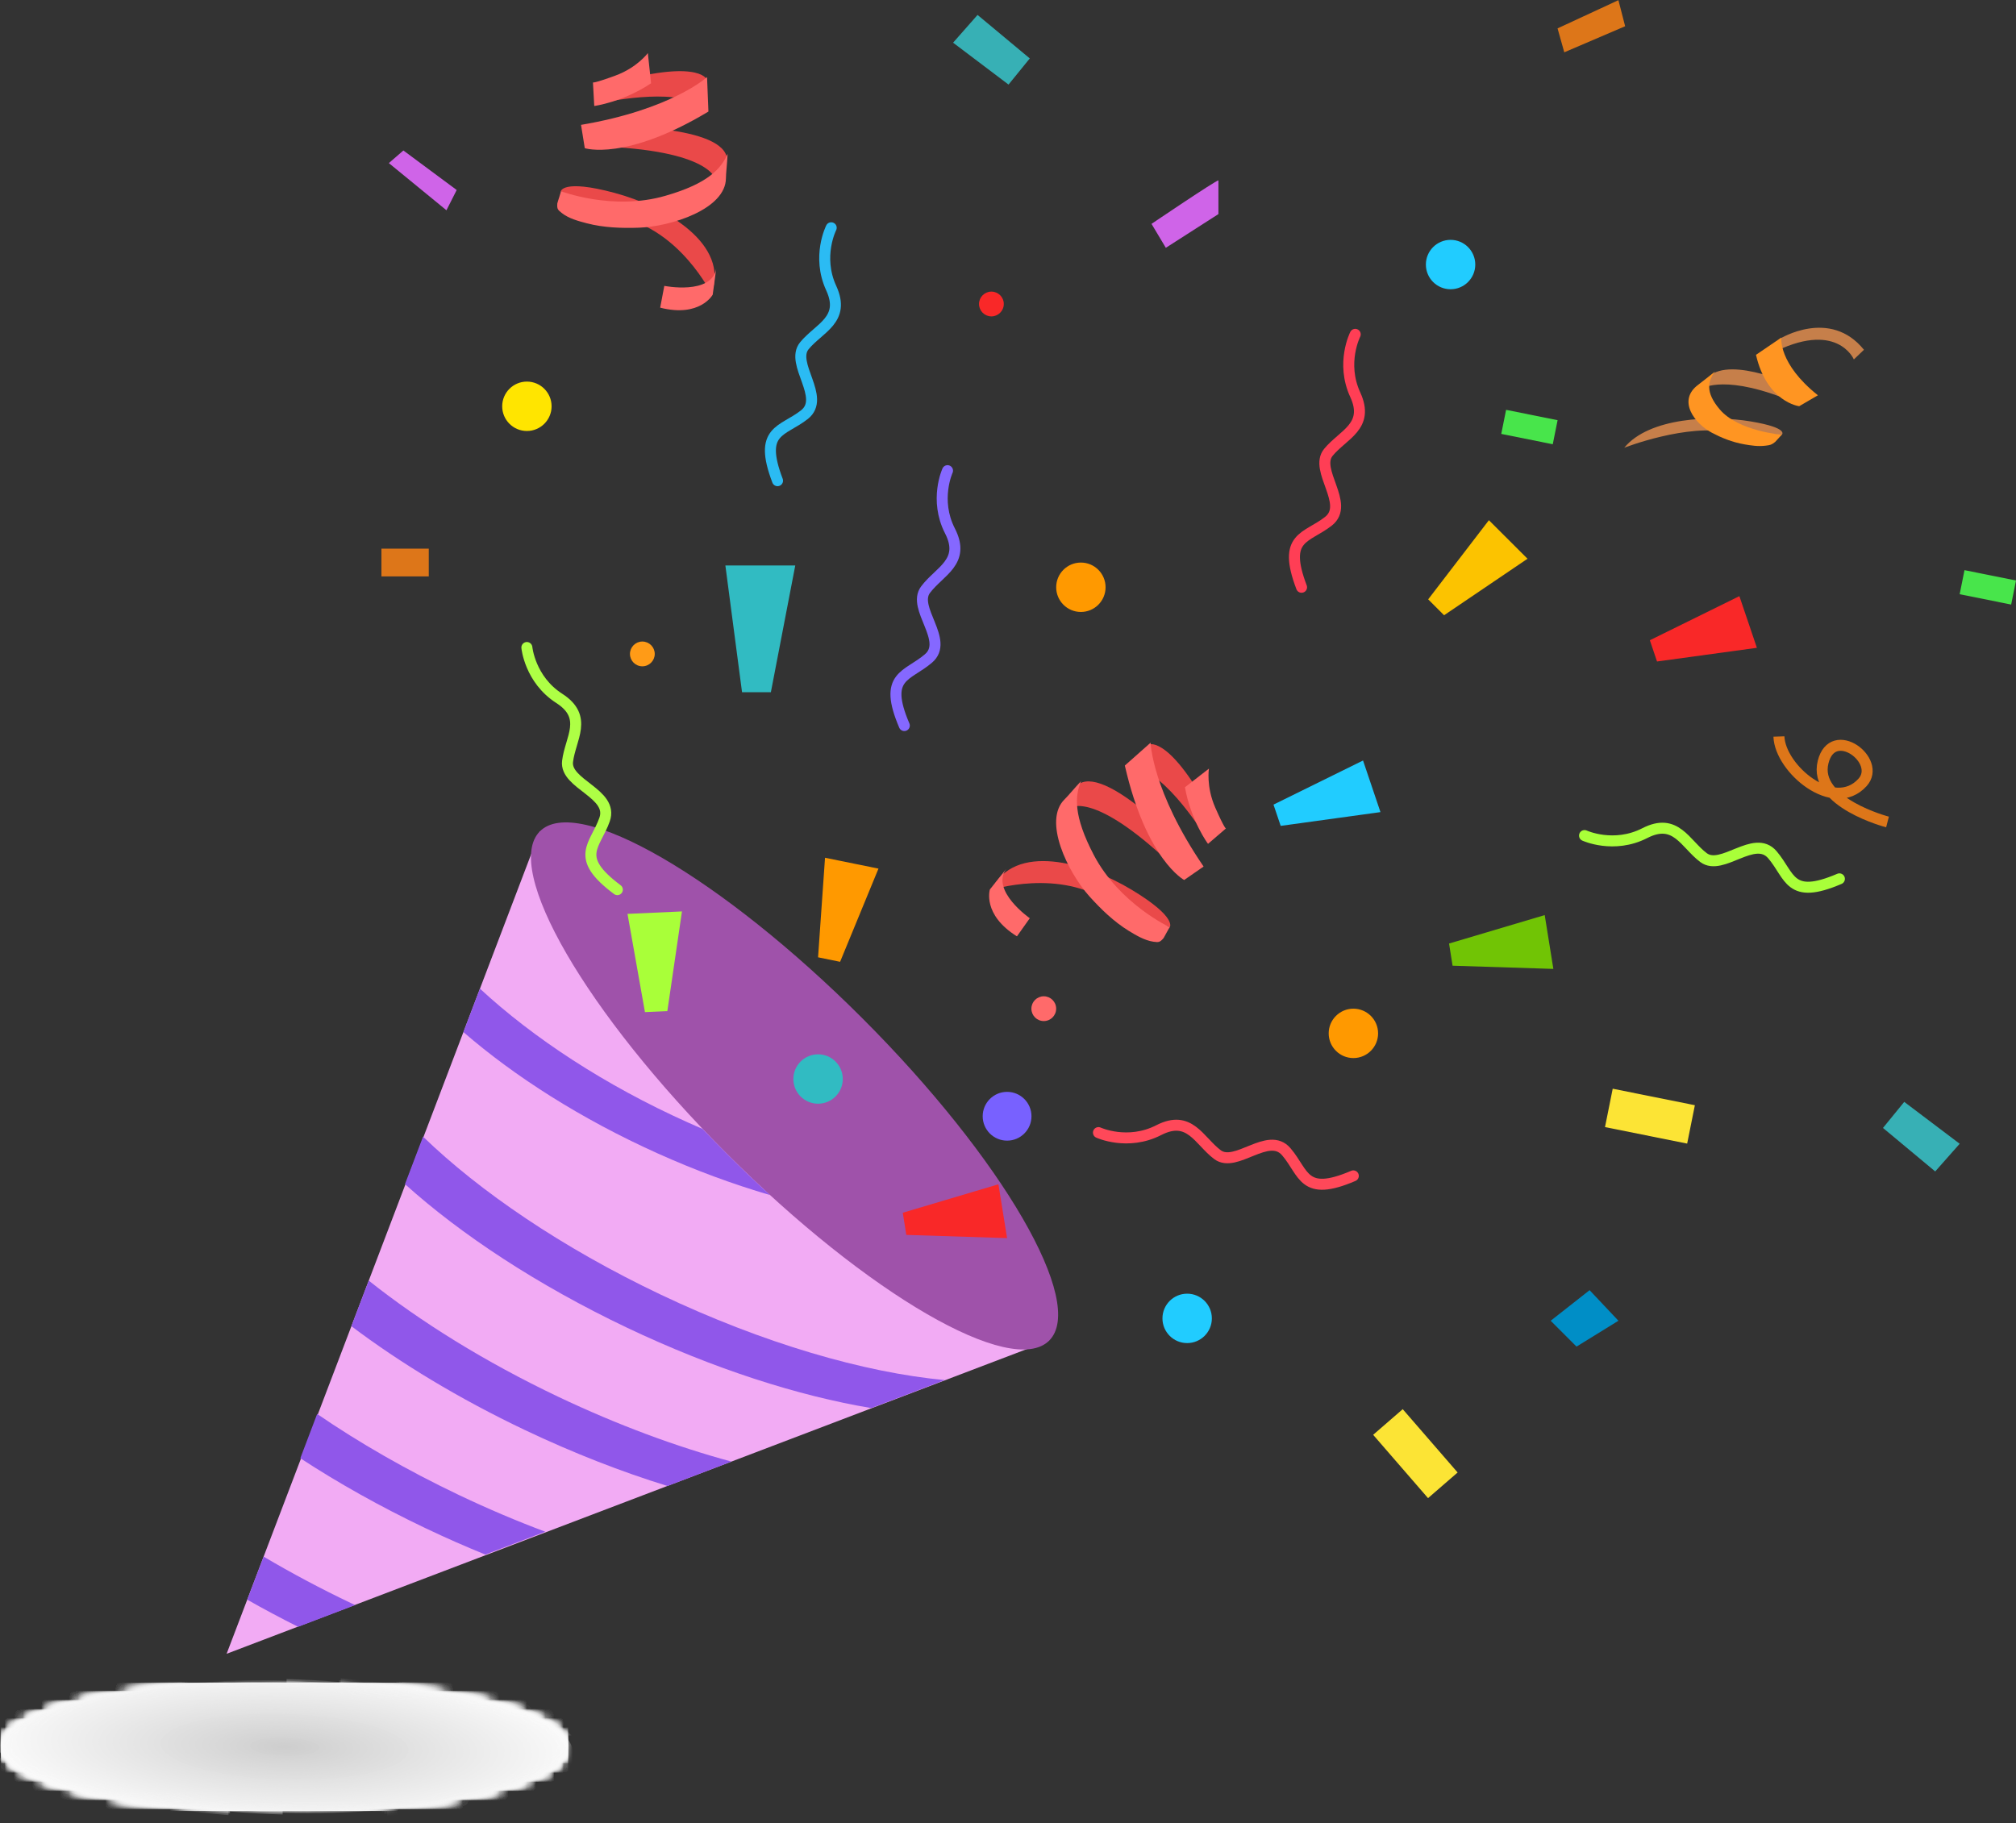 <svg width="220" height="199" viewBox="0 0 220 199" fill="none" xmlns="http://www.w3.org/2000/svg">
<rect x="0" y="0" width="220" height="199" fill="#333333" stroke="none"/>
<path d="M205.978 89.713C205.978 89.713 197.834 87.602 198.952 83.171C200.003 78.965 205.419 83.021 203.249 85.399C200.103 88.862 194.246 83.897 194.129 80.384" stroke="#DD7619" stroke-width="1.2" stroke-miterlimit="10"/>
<path d="M169.976 45.861L164.355 44.731L163.828 47.358L169.448 48.487L169.976 45.861Z" fill="#48E54B"/>
<path d="M184.956 120.627L175.99 118.825L175.149 123.014L184.115 124.815L184.956 120.627Z" fill="#FCE435"/>
<path d="M132.963 19.686C132.68 19.686 125.662 24.434 125.662 24.434L127.223 27.046L132.963 23.366V19.686Z" fill="#CF64E8"/>
<path d="M176.613 0.019L169.971 3.098L170.705 5.709L177.347 2.864L176.613 0.019Z" fill="#DD7619"/>
<path d="M46.79 59.882H41.625V62.911H46.79V59.882Z" fill="#DD7619"/>
<path d="M106.678 1.629L104.008 4.658L110.058 9.231L112.377 6.377L106.678 1.629Z" fill="#37B0B5"/>
<path d="M173.468 140.813L169.221 144.151L172.041 146.972L176.614 144.151L173.468 140.813Z" fill="#008EC6"/>
<path d="M213.852 64.855L219.473 65.984L220 63.358L214.38 62.229L213.852 64.855Z" fill="#48E54B"/>
<path d="M149.848 156.6L155.838 163.511L159.066 160.712L153.076 153.802L149.848 156.6Z" fill="#FCE435"/>
<path d="M211.184 127.855L213.854 124.834L207.804 120.262L205.484 123.107L211.184 127.855Z" fill="#37B0B5"/>
<path d="M48.719 22.949L49.837 20.738L44.021 16.424L42.435 17.801L48.719 22.949Z" fill="#CF64E8"/>
<path d="M24.729 180.501L114.498 146.314L58.916 90.731L24.729 180.501Z" fill="#F2ABF4"/>
<path d="M94.099 111.13C78.751 95.782 62.999 86.65 58.916 90.733C54.832 94.816 63.965 110.568 79.313 125.916C94.661 141.265 110.414 150.397 114.497 146.314C118.58 142.231 109.447 126.479 94.099 111.13Z" fill="#9F52AA"/>
<path d="M60.917 152.447C67.434 155.542 73.859 157.912 79.826 159.523L72.841 162.185C67.852 160.649 62.603 158.605 57.296 156.085C50.103 152.664 43.669 148.758 38.346 144.745L40.24 139.771C45.864 144.244 52.923 148.642 60.917 152.447Z" fill="#9057EA"/>
<path d="M72.049 141.273C83.314 146.63 94.329 149.809 103.099 150.627L95.08 153.681C87.152 152.363 77.873 149.401 68.411 144.903C58.648 140.255 50.278 134.723 44.195 129.24L46.165 124.059C52.348 130.042 61.368 136.191 72.049 141.273Z" fill="#9057EA"/>
<path d="M38.389 175.01C38.514 175.068 38.64 175.126 38.756 175.185L32.532 177.555C30.621 176.595 28.768 175.61 26.982 174.592L28.768 169.895C31.789 171.68 35.001 173.399 38.389 175.01Z" fill="#9057EA"/>
<path d="M50.08 163.169C53.251 164.68 56.405 166.015 59.501 167.175L52.959 169.67C50.806 168.793 48.636 167.842 46.45 166.799C41.493 164.438 36.896 161.851 32.773 159.156L34.609 154.324C39.174 157.453 44.389 160.457 50.08 163.169Z" fill="#9057EA"/>
<path d="M84.031 130.434C80.018 129.258 75.879 127.739 71.732 125.87C63.421 122.123 56.186 117.509 50.57 112.644L52.373 107.904C58.18 113.278 65.983 118.427 75.078 122.515C75.612 122.757 76.138 122.983 76.672 123.216C77.531 124.117 78.407 125.019 79.308 125.92C80.886 127.497 82.463 128.999 84.031 130.434Z" fill="#9057EA"/>
<path d="M61.203 20.879C61.203 20.879 61.395 19.528 67.044 21.046C72.693 22.565 79.653 26.671 77.633 32.069C77.633 32.069 74.204 25.052 67.653 23.733" fill="#EA4949"/>
<path d="M77.123 8.663C77.123 8.663 76.189 6.16 65.308 9.523L64.924 11.375C64.924 11.375 72.309 9.623 75.755 11.183" fill="#EA4949"/>
<path d="M78.118 19.686C78.118 19.686 77.8 16.34 64.967 15.964L65.851 13.761C65.851 13.761 78.376 13.544 79.294 17.082L78.118 19.686Z" fill="#EA4949"/>
<path d="M79.402 16.782C79.344 17.984 79.219 18.902 79.219 19.452C79.202 22.807 73.261 24.726 69.731 24.851C67.837 24.918 65.876 24.851 64.023 24.367C63.105 24.125 62.071 23.85 61.32 23.258C60.844 22.89 60.777 22.799 60.819 22.198C60.827 22.106 61.253 20.879 61.203 20.863C61.203 20.863 66.86 23.049 72.635 21.363C77.291 20.028 78.71 18.384 79.402 16.782Z" fill="#FF6A6A"/>
<path d="M63.406 13.628L63.815 16.173C63.815 16.173 68.246 17.625 77.308 12.176L77.158 8.413C77.158 8.413 73.286 11.96 63.406 13.628Z" fill="#FF6A6A"/>
<path d="M71.049 9.089L70.698 5.793C70.698 5.793 69.522 7.387 67.144 8.255C64.774 9.122 64.707 8.997 64.707 8.997L64.849 11.567C64.857 11.567 67.953 11.158 71.049 9.089Z" fill="#FF6A6A"/>
<path d="M78.159 29.324L77.776 32.161C77.776 32.161 76.399 34.681 72.043 33.58L72.494 31.202C72.485 31.202 77.642 32.228 78.159 29.324Z" fill="#FF6A6A"/>
<path d="M127.656 101.195C127.656 101.195 128.491 100.118 123.484 97.106C118.469 94.085 110.684 91.924 108.197 97.123C108.197 97.123 115.632 94.728 121.123 98.533" fill="#EA4949"/>
<path d="M125.413 81.251C125.413 81.251 127.866 80.192 132.989 90.355L131.921 91.915C131.921 91.915 128.066 85.373 124.545 83.98" fill="#EA4949"/>
<path d="M116.775 88.177C116.775 88.177 119.404 86.091 128.574 95.07L129.542 92.9C129.542 92.9 121.006 83.722 117.818 85.516L116.775 88.177Z" fill="#EA4949"/>
<path d="M117.977 85.248C117.16 86.124 116.575 86.85 116.183 87.234C113.78 89.57 116.517 95.186 118.87 97.815C120.139 99.225 121.549 100.593 123.176 101.595C123.985 102.087 124.903 102.638 125.854 102.78C126.447 102.863 126.564 102.855 126.964 102.404C127.023 102.337 127.615 101.186 127.657 101.203C127.657 101.203 122.158 98.649 119.363 93.317C117.11 89.011 117.301 86.85 117.977 85.248Z" fill="#FF6A6A"/>
<path d="M131.345 94.578L129.225 96.046C129.225 96.046 125.103 93.86 122.75 83.555L125.562 81.06C125.562 81.051 125.696 86.3 131.345 94.578Z" fill="#FF6A6A"/>
<path d="M129.309 85.925L131.929 83.889C131.929 83.889 131.603 85.841 132.621 88.153C133.639 90.464 133.781 90.422 133.781 90.422L131.829 92.1C131.82 92.108 129.968 89.588 129.309 85.925Z" fill="#FF6A6A"/>
<path d="M109.808 94.836L108.022 97.081C108.022 97.081 107.163 99.818 110.976 102.196L112.378 100.218C112.387 100.226 108.072 97.222 109.808 94.836Z" fill="#FF6A6A"/>
<path d="M194.446 47.448C194.446 47.448 195.297 46.705 191.05 45.996C186.802 45.287 179.968 45.562 177.248 48.867C177.248 48.867 184.182 46.163 188.788 47.223" fill="#C67F4A"/>
<path d="M194.229 36.976C194.229 36.976 199.703 33.588 203.408 38.177L202.307 39.229C202.307 39.229 200.446 34.823 193.203 38.628" fill="#C67F4A"/>
<path d="M185.809 42.374C185.809 42.374 188.37 40.739 195.839 43.927L196.915 42.566C196.915 42.566 190.039 39.154 187.002 40.731L185.809 42.374Z" fill="#C67F4A"/>
<path d="M187.161 40.547C186.344 41.181 185.751 41.682 185.359 41.965C182.972 43.693 184.942 46.246 186.828 47.239C187.846 47.773 188.989 48.257 190.374 48.499C191.058 48.616 191.834 48.749 192.685 48.641C193.211 48.574 193.319 48.549 193.72 48.232C193.787 48.182 194.421 47.439 194.454 47.448C194.454 47.448 189.723 47.081 187.679 44.694C186.035 42.767 186.402 41.548 187.161 40.547Z" fill="#FF9522"/>
<path d="M198.384 43.142L196.34 44.335C196.34 44.335 192.818 43.91 191.625 38.728L194.395 36.842C194.387 36.842 194.028 39.679 198.384 43.142Z" fill="#FF9522"/>
<path d="M86.785 61.717H79.158L80.977 75.552H84.123L86.785 61.717Z" fill="#31BBC2"/>
<path d="M166.693 60.983L162.479 56.777L155.854 65.414L157.589 67.15L166.693 60.983Z" fill="#FCC300"/>
<path d="M150.646 88.636L148.744 83.004L138.973 87.819L139.757 90.138L150.646 88.636Z" fill="#21CCFF"/>
<path d="M191.725 70.704L189.814 65.064L180.043 69.878L180.827 72.198L191.725 70.704Z" fill="#F92828"/>
<path d="M109.899 135.131L108.956 129.257L98.518 132.361L98.901 134.781L109.899 135.131Z" fill="#F92828"/>
<path d="M169.513 105.75L168.57 99.876L158.131 102.98L158.515 105.4L169.513 105.75Z" fill="#71C405"/>
<path d="M74.42 99.476L68.478 99.743L70.381 110.465L72.826 110.357L74.42 99.476Z" fill="#A9FF39"/>
<path d="M95.865 94.803L90.033 93.618L89.273 104.483L91.677 104.975L95.865 94.803Z" fill="#FF9900"/>
<path d="M147.893 36.492C147.893 36.492 146.299 39.613 147.893 43.076C149.487 46.539 146.566 47.415 144.964 49.368C143.37 51.32 147.359 55.017 144.964 56.894C142.569 58.772 139.907 58.505 142.035 64.096" stroke="#FF3E55" stroke-width="1.2" stroke-miterlimit="10" stroke-linecap="round"/>
<path d="M90.707 24.86C90.707 24.86 89.114 27.981 90.707 31.444C92.301 34.907 89.381 35.783 87.778 37.736C86.185 39.688 90.173 43.385 87.778 45.262C85.384 47.14 82.722 46.873 84.85 52.464" stroke="#2BBBF3" stroke-width="1.2" stroke-miterlimit="10" stroke-linecap="round"/>
<path d="M119.871 123.616C119.871 123.616 123.059 125.084 126.446 123.349C129.834 121.613 130.836 124.5 132.855 126.019C134.874 127.538 138.404 123.399 140.373 125.71C142.351 128.03 142.192 130.692 147.683 128.339" stroke="#FF4859" stroke-width="1.2" stroke-miterlimit="10" stroke-linecap="round"/>
<path d="M172.916 91.198C172.916 91.198 176.104 92.666 179.491 90.931C182.879 89.195 183.881 92.082 185.9 93.601C187.919 95.12 191.449 90.981 193.418 93.292C195.396 95.612 195.237 98.274 200.728 95.921" stroke="#A9FF39" stroke-width="1.2" stroke-miterlimit="10" stroke-linecap="round"/>
<path d="M57.496 70.671C57.496 70.671 57.822 74.159 61.026 76.22C64.23 78.281 62.236 80.592 61.935 83.104C61.635 85.607 66.992 86.584 65.974 89.454C64.964 92.325 62.578 93.526 67.368 97.098" stroke="#AEFF45" stroke-width="1.2" stroke-miterlimit="10" stroke-linecap="round"/>
<path d="M103.4 51.37C103.4 51.37 101.931 54.558 103.667 57.946C105.402 61.333 102.515 62.335 101.005 64.354C99.486 66.373 103.633 69.903 101.314 71.872C99.002 73.85 96.332 73.691 98.685 79.19" stroke="#8568FF" stroke-width="1.2" stroke-miterlimit="10" stroke-linecap="round"/>
<path d="M117.953 66.791C119.442 66.791 120.648 65.584 120.648 64.096C120.648 62.607 119.442 61.4 117.953 61.4C116.465 61.4 115.258 62.607 115.258 64.096C115.258 65.584 116.465 66.791 117.953 66.791Z" fill="#FF9900"/>
<path d="M147.691 115.48C149.18 115.48 150.387 114.274 150.387 112.785C150.387 111.297 149.18 110.09 147.691 110.09C146.203 110.09 144.996 111.297 144.996 112.785C144.996 114.274 146.203 115.48 147.691 115.48Z" fill="#FF9900"/>
<path d="M89.273 120.462C90.762 120.462 91.969 119.255 91.969 117.767C91.969 116.278 90.762 115.071 89.273 115.071C87.785 115.071 86.578 116.278 86.578 117.767C86.578 119.255 87.785 120.462 89.273 120.462Z" fill="#31BBC2"/>
<path d="M57.498 47.039C58.986 47.039 60.193 45.832 60.193 44.344C60.193 42.855 58.986 41.648 57.498 41.648C56.009 41.648 54.803 42.855 54.803 44.344C54.803 45.832 56.009 47.039 57.498 47.039Z" fill="#FFE500"/>
<path d="M158.297 31.569C159.785 31.569 160.992 30.363 160.992 28.874C160.992 27.385 159.785 26.179 158.297 26.179C156.808 26.179 155.602 27.385 155.602 28.874C155.602 30.363 156.808 31.569 158.297 31.569Z" fill="#21CCFF"/>
<path d="M109.9 124.493C111.37 124.493 112.562 123.301 112.562 121.831C112.562 120.361 111.37 119.169 109.9 119.169C108.43 119.169 107.238 120.361 107.238 121.831C107.238 123.301 108.43 124.493 109.9 124.493Z" fill="#7861FF"/>
<path d="M129.551 146.588C131.039 146.588 132.246 145.381 132.246 143.893C132.246 142.404 131.039 141.197 129.551 141.197C128.062 141.197 126.855 142.404 126.855 143.893C126.855 145.381 128.062 146.588 129.551 146.588Z" fill="#21CCFF"/>
<path d="M70.098 72.723C70.844 72.723 71.45 72.118 71.45 71.371C71.45 70.625 70.844 70.019 70.098 70.019C69.351 70.019 68.746 70.625 68.746 71.371C68.746 72.118 69.351 72.723 70.098 72.723Z" fill="#FF9B17"/>
<path d="M113.905 111.442C114.651 111.442 115.256 110.837 115.256 110.09C115.256 109.343 114.651 108.738 113.905 108.738C113.158 108.738 112.553 109.343 112.553 110.09C112.553 110.837 113.158 111.442 113.905 111.442Z" fill="#FF6A6A"/>
<path d="M108.19 34.531C108.936 34.531 109.541 33.925 109.541 33.179C109.541 32.432 108.936 31.827 108.19 31.827C107.443 31.827 106.838 32.432 106.838 33.179C106.838 33.925 107.443 34.531 108.19 34.531Z" fill="#F92828"/>
<mask id="mask0_2940_60958" style="mask-type:luminance" maskUnits="userSpaceOnUse" x="0" y="183" width="62" height="15">
<path d="M31.053 197.564C48.1 197.564 61.919 194.466 61.919 190.646C61.919 186.826 48.1 183.729 31.053 183.729C14.007 183.729 0.188 186.826 0.188 190.646C0.188 194.466 14.007 197.564 31.053 197.564Z" fill="white"/>
</mask>
<g mask="url(#mask0_2940_60958)">
<path d="M61.919 183.729H0.188V197.564H61.919V183.729Z" fill="white"/>
</g>
<mask id="mask1_2940_60958" style="mask-type:luminance" maskUnits="userSpaceOnUse" x="0" y="183" width="62" height="15">
<path d="M31.053 197.564C48.1 197.564 61.919 194.466 61.919 190.646C61.919 186.826 48.1 183.729 31.053 183.729C14.007 183.729 0.188 186.826 0.188 190.646C0.188 194.466 14.007 197.564 31.053 197.564Z" fill="white"/>
</mask>
<g mask="url(#mask1_2940_60958)">
<path d="M0.104 189.578V193.474V195.027H-0.071C0.087 195.093 0.246 195.168 0.413 195.235C1.723 195.794 3.208 196.32 4.86 196.812C6.512 197.305 8.323 197.755 10.267 198.164V197.647H59.241V197.697C60 197.48 60.709 197.246 61.377 197.004C61.711 196.887 62.036 196.762 62.345 196.637H62.003V186.273H62.178C62.019 186.206 61.861 186.131 61.694 186.065C60.384 185.506 58.899 184.98 57.246 184.488C55.594 183.995 53.783 183.545 51.839 183.136V183.653H2.866V183.603C2.107 183.82 1.397 184.054 0.73 184.296C0.396 184.412 0.07 184.538 -0.238 184.663H0.104V189.578Z" fill="white"/>
</g>
<mask id="mask2_2940_60958" style="mask-type:luminance" maskUnits="userSpaceOnUse" x="0" y="183" width="62" height="15">
<path d="M31.053 197.564C48.1 197.564 61.919 194.466 61.919 190.646C61.919 186.826 48.1 183.729 31.053 183.729C14.007 183.729 0.188 186.826 0.188 190.646C0.188 194.466 14.007 197.564 31.053 197.564Z" fill="white"/>
</mask>
<g mask="url(#mask2_2940_60958)">
<path d="M0.104 189.594V193.408V194.501H-0.33C-0.188 194.576 -0.038 194.643 0.104 194.71C0.404 194.851 0.713 194.985 1.03 195.127C2.307 195.677 3.767 196.195 5.386 196.67C7.004 197.154 8.773 197.597 10.684 197.997V197.638H56.32V198.156C57.964 197.772 59.449 197.338 60.759 196.862C61.41 196.629 62.028 196.378 62.587 196.128H62.002V186.774H62.436C62.295 186.699 62.144 186.632 62.002 186.565C61.702 186.424 61.393 186.29 61.076 186.148C59.8 185.597 58.339 185.08 56.721 184.604C55.102 184.12 53.333 183.678 51.422 183.278V183.636H5.786V183.119C4.142 183.503 2.657 183.937 1.347 184.413C0.696 184.646 0.079 184.897 -0.48 185.147H0.104V189.594Z" fill="#FEFEFE"/>
</g>
<mask id="mask3_2940_60958" style="mask-type:luminance" maskUnits="userSpaceOnUse" x="0" y="183" width="62" height="15">
<path d="M31.053 197.564C48.1 197.564 61.919 194.466 61.919 190.646C61.919 186.826 48.1 183.729 31.053 183.729C14.007 183.729 0.188 186.826 0.188 190.646C0.188 194.466 14.007 197.564 31.053 197.564Z" fill="white"/>
</mask>
<g mask="url(#mask3_2940_60958)">
<path d="M0.105 189.62V193.358V194.226H-0.087C0.447 194.509 1.031 194.785 1.657 195.052C2.908 195.586 4.335 196.095 5.921 196.57C7.506 197.038 9.242 197.48 11.103 197.872V197.664H55.787V198.022C57.398 197.647 58.849 197.221 60.135 196.762C60.777 196.529 61.369 196.287 61.92 196.036C62.054 195.978 62.196 195.911 62.321 195.844H61.987V187.083H62.179C61.645 186.799 61.061 186.524 60.435 186.257C59.183 185.723 57.756 185.214 56.171 184.738C54.585 184.262 52.85 183.829 50.989 183.436V183.645H6.313V183.286C4.702 183.662 3.251 184.087 1.966 184.546C1.323 184.78 0.731 185.022 0.18 185.272C0.046 185.331 -0.096 185.397 -0.221 185.464H0.113V189.62H0.105Z" fill="#FDFDFD"/>
</g>
<mask id="mask4_2940_60958" style="mask-type:luminance" maskUnits="userSpaceOnUse" x="0" y="183" width="62" height="15">
<path d="M31.053 197.564C48.1 197.564 61.919 194.466 61.919 190.646C61.919 186.826 48.1 183.729 31.053 183.729C14.007 183.729 0.188 186.826 0.188 190.646C0.188 194.466 14.007 197.564 31.053 197.564Z" fill="white"/>
</mask>
<g mask="url(#mask4_2940_60958)">
<path d="M0.103 189.645V193.3V193.725H-0.172C0.07 193.867 0.32 194.009 0.579 194.142C1.105 194.418 1.672 194.685 2.29 194.952C3.516 195.478 4.918 195.97 6.462 196.437C8.014 196.896 9.708 197.322 11.535 197.705V197.655H55.268V197.864C56.846 197.497 58.264 197.08 59.524 196.629C60.15 196.404 60.734 196.17 61.276 195.92C61.543 195.795 61.802 195.669 62.052 195.544H62.011V187.575H62.286C62.044 187.434 61.794 187.292 61.535 187.158C61.009 186.883 60.442 186.616 59.825 186.349C58.598 185.823 57.196 185.331 55.652 184.863C54.1 184.404 52.406 183.979 50.579 183.595V183.645H6.837V183.437C5.26 183.804 3.842 184.221 2.582 184.672C1.956 184.897 1.372 185.13 0.829 185.381C0.562 185.506 0.304 185.631 0.053 185.756H0.095V189.645H0.103Z" fill="#FDFDFD"/>
</g>
<mask id="mask5_2940_60958" style="mask-type:luminance" maskUnits="userSpaceOnUse" x="0" y="183" width="62" height="15">
<path d="M31.053 197.564C48.1 197.564 61.919 194.466 61.919 190.646C61.919 186.826 48.1 183.729 31.053 183.729C14.007 183.729 0.188 186.826 0.188 190.646C0.188 194.466 14.007 197.564 31.053 197.564Z" fill="white"/>
</mask>
<g mask="url(#mask5_2940_60958)">
<path d="M0.105 189.662V193.241H-0.162C1.515 194.368 3.96 195.411 6.989 196.312C8.508 196.763 10.168 197.18 11.954 197.555C12.847 197.739 13.773 197.923 14.724 198.089V197.656H54.736V197.706C57.815 196.98 60.318 196.087 62.054 195.06H61.995V188.068H62.263C60.585 186.941 58.14 185.898 55.111 184.997C53.593 184.546 51.932 184.129 50.146 183.754C49.254 183.57 48.327 183.387 47.376 183.22V183.654H7.365V183.604C4.285 184.33 1.782 185.222 0.047 186.249H0.105V189.662Z" fill="#FCFCFC"/>
</g>
<mask id="mask6_2940_60958" style="mask-type:luminance" maskUnits="userSpaceOnUse" x="0" y="183" width="62" height="15">
<path d="M31.053 197.564C48.1 197.564 61.919 194.466 61.919 190.646C61.919 186.826 48.1 183.729 31.053 183.729C14.007 183.729 0.188 186.826 0.188 190.646C0.188 194.466 14.007 197.564 31.053 197.564Z" fill="white"/>
</mask>
<g mask="url(#mask6_2940_60958)">
<path d="M0.105 189.687V191.481V192.774H-0.045C0.138 192.916 0.33 193.05 0.53 193.192C2.174 194.293 4.561 195.311 7.523 196.187C9.008 196.629 10.627 197.038 12.379 197.406C13.255 197.589 14.157 197.764 15.091 197.923V197.656H51.857V198.048C52.675 197.889 53.467 197.723 54.218 197.547C57.231 196.838 59.675 195.962 61.378 194.961C61.803 194.71 62.179 194.452 62.513 194.185H62.012V188.535H62.162C61.979 188.394 61.787 188.26 61.586 188.118C59.943 187.017 57.556 185.999 54.594 185.123C53.108 184.68 51.49 184.271 49.737 183.904C48.861 183.721 47.96 183.545 47.025 183.387V183.654H10.252V183.262C9.434 183.42 8.641 183.587 7.89 183.762C4.878 184.472 2.433 185.348 0.731 186.349C0.305 186.599 -0.071 186.858 -0.404 187.125H0.096V189.687H0.105Z" fill="#FBFBFB"/>
</g>
<mask id="mask7_2940_60958" style="mask-type:luminance" maskUnits="userSpaceOnUse" x="0" y="183" width="62" height="15">
<path d="M31.053 197.564C48.1 197.564 61.919 194.466 61.919 190.646C61.919 186.826 48.1 183.729 31.053 183.729C14.007 183.729 0.188 186.826 0.188 190.646C0.188 194.466 14.007 197.564 31.053 197.564Z" fill="white"/>
</mask>
<g mask="url(#mask7_2940_60958)">
<path d="M0.105 189.711V191.464V191.889H-0.254C-0.129 192.031 0.013 192.173 0.172 192.306C0.48 192.582 0.831 192.857 1.231 193.124C2.834 194.201 5.17 195.194 8.065 196.053C10.961 196.912 14.424 197.647 18.271 198.189V197.647H51.39V197.872C52.191 197.722 52.958 197.555 53.701 197.388C56.647 196.696 59.033 195.836 60.694 194.86C61.111 194.618 61.478 194.359 61.803 194.1C61.962 193.967 62.112 193.842 62.254 193.708H62.02V189.419H62.379C62.254 189.277 62.112 189.135 61.954 189.002C61.645 188.727 61.294 188.451 60.894 188.184C59.292 187.108 56.955 186.115 54.06 185.255C51.164 184.396 47.701 183.662 43.855 183.119V183.662H10.727V183.436C9.926 183.586 9.159 183.753 8.416 183.92C5.47 184.613 3.084 185.472 1.423 186.449C1.006 186.691 0.639 186.949 0.314 187.208C0.155 187.341 0.005 187.467 -0.137 187.6H0.097V189.711H0.105Z" fill="#FAFAFA"/>
</g>
<mask id="mask8_2940_60958" style="mask-type:luminance" maskUnits="userSpaceOnUse" x="0" y="183" width="62" height="15">
<path d="M31.053 197.564C48.1 197.564 61.919 194.466 61.919 190.646C61.919 186.826 48.1 183.729 31.053 183.729C14.007 183.729 0.188 186.826 0.188 190.646C0.188 194.466 14.007 197.564 31.053 197.564Z" fill="white"/>
</mask>
<g mask="url(#mask8_2940_60958)">
<path d="M-0.454 189.728C-0.471 190.304 -0.271 190.88 0.138 191.439C0.539 191.998 1.148 192.54 1.932 193.066C3.501 194.117 5.779 195.085 8.608 195.928C11.437 196.771 14.816 197.48 18.571 198.014V197.647H48.477V198.114C50.163 197.864 51.732 197.564 53.175 197.23C58.925 195.878 62.513 193.884 62.58 191.564C62.596 190.988 62.396 190.412 61.987 189.853C61.578 189.294 60.977 188.752 60.193 188.226C58.624 187.175 56.346 186.207 53.518 185.364C50.689 184.521 47.309 183.812 43.554 183.278V183.645H13.64V183.178C11.954 183.428 10.385 183.728 8.942 184.062C3.201 185.422 -0.387 187.417 -0.454 189.728Z" fill="#F9F9F9"/>
</g>
<mask id="mask9_2940_60958" style="mask-type:luminance" maskUnits="userSpaceOnUse" x="0" y="183" width="62" height="15">
<path d="M31.053 197.564C48.1 197.564 61.919 194.466 61.919 190.646C61.919 186.826 48.1 183.729 31.053 183.729C14.007 183.729 0.188 186.826 0.188 190.646C0.188 194.466 14.007 197.564 31.053 197.564Z" fill="white"/>
</mask>
<g mask="url(#mask9_2940_60958)">
<path d="M0.288 189.753C0.221 192.014 3.609 194.159 9.133 195.803C11.895 196.629 15.191 197.322 18.863 197.839V197.647H48.06V197.939C49.704 197.689 51.239 197.405 52.641 197.071C58.248 195.753 61.753 193.809 61.82 191.547C61.887 189.286 58.499 187.141 52.975 185.497C50.213 184.671 46.917 183.979 43.245 183.461V183.653H14.056V183.361C12.412 183.612 10.877 183.895 9.475 184.229C3.859 185.539 0.355 187.492 0.288 189.753Z" fill="#F8F8F8"/>
</g>
<mask id="mask10_2940_60958" style="mask-type:luminance" maskUnits="userSpaceOnUse" x="0" y="183" width="62" height="15">
<path d="M31.053 197.564C48.1 197.564 61.919 194.466 61.919 190.646C61.919 186.826 48.1 183.729 31.053 183.729C14.007 183.729 0.188 186.826 0.188 190.646C0.188 194.466 14.007 197.564 31.053 197.564Z" fill="white"/>
</mask>
<g mask="url(#mask10_2940_60958)">
<path d="M1.038 189.77C0.971 191.973 4.276 194.076 9.666 195.678C12.361 196.479 15.574 197.164 19.154 197.673V197.656H47.642V197.773C49.244 197.531 50.746 197.247 52.114 196.93C57.588 195.645 61.009 193.742 61.068 191.539C61.135 189.336 57.83 187.234 52.44 185.632C49.745 184.831 46.532 184.146 42.952 183.637V183.654H14.464V183.537C12.862 183.779 11.36 184.063 9.992 184.38C4.526 185.665 1.105 187.567 1.038 189.77Z" fill="#F7F7F7"/>
</g>
<mask id="mask11_2940_60958" style="mask-type:luminance" maskUnits="userSpaceOnUse" x="0" y="183" width="62" height="15">
<path d="M31.053 197.564C48.1 197.564 61.919 194.466 61.919 190.646C61.919 186.826 48.1 183.729 31.053 183.729C14.007 183.729 0.188 186.826 0.188 190.646C0.188 194.466 14.007 197.564 31.053 197.564Z" fill="white"/>
</mask>
<g mask="url(#mask11_2940_60958)">
<path d="M1.79 189.795C1.723 191.947 4.944 193.992 10.201 195.552C12.83 196.337 15.967 196.996 19.455 197.496C21.199 197.747 23.035 197.947 24.938 198.114V197.655H42.244V198.164C45.757 197.872 48.928 197.396 51.598 196.762C56.938 195.511 60.268 193.658 60.326 191.505C60.393 189.352 57.172 187.308 51.915 185.748C49.286 184.963 46.149 184.304 42.661 183.803C40.917 183.553 39.081 183.353 37.179 183.186V183.645H19.872V183.136C16.359 183.428 13.189 183.903 10.518 184.538C5.186 185.789 1.857 187.642 1.79 189.795Z" fill="#F6F6F6"/>
</g>
<mask id="mask12_2940_60958" style="mask-type:luminance" maskUnits="userSpaceOnUse" x="0" y="183" width="62" height="15">
<path d="M31.053 197.564C48.1 197.564 61.919 194.466 61.919 190.646C61.919 186.826 48.1 183.729 31.053 183.729C14.007 183.729 0.188 186.826 0.188 190.646C0.188 194.466 14.007 197.564 31.053 197.564Z" fill="white"/>
</mask>
<g mask="url(#mask12_2940_60958)">
<path d="M2.54 189.821C2.481 191.915 5.619 193.909 10.734 195.428C13.296 196.187 16.35 196.838 19.754 197.322C21.457 197.564 23.242 197.764 25.095 197.923V197.656H41.95V197.973C45.372 197.689 48.459 197.222 51.063 196.613C56.261 195.386 59.507 193.584 59.574 191.489C59.641 189.395 56.495 187.401 51.38 185.882C48.818 185.123 45.764 184.472 42.359 183.988C40.657 183.746 38.871 183.546 37.019 183.387V183.654H20.163V183.337C16.742 183.621 13.655 184.088 11.051 184.697C5.844 185.915 2.598 187.718 2.54 189.821Z" fill="#F5F5F5"/>
</g>
<mask id="mask13_2940_60958" style="mask-type:luminance" maskUnits="userSpaceOnUse" x="0" y="183" width="62" height="15">
<path d="M31.053 197.564C48.1 197.564 61.919 194.466 61.919 190.646C61.919 186.826 48.1 183.729 31.053 183.729C14.007 183.729 0.188 186.826 0.188 190.646C0.188 194.466 14.007 197.564 31.053 197.564Z" fill="white"/>
</mask>
<g mask="url(#mask13_2940_60958)">
<path d="M3.292 189.837C3.175 193.917 15.508 197.589 30.845 198.039V197.647H41.668V197.772C44.997 197.497 48.01 197.038 50.538 196.445C55.603 195.252 58.766 193.5 58.824 191.455C58.941 187.375 46.608 183.704 31.271 183.253V183.645H20.448V183.52C17.119 183.795 14.106 184.254 11.578 184.847C6.513 186.04 3.35 187.801 3.292 189.837Z" fill="#F4F4F4"/>
</g>
<mask id="mask14_2940_60958" style="mask-type:luminance" maskUnits="userSpaceOnUse" x="0" y="183" width="62" height="15">
<path d="M31.053 197.564C48.1 197.564 61.919 194.466 61.919 190.646C61.919 186.826 48.1 183.729 31.053 183.729C14.007 183.729 0.188 186.826 0.188 190.646C0.188 194.466 14.007 197.564 31.053 197.564Z" fill="white"/>
</mask>
<g mask="url(#mask14_2940_60958)">
<path d="M4.042 189.862C3.925 193.834 15.924 197.405 30.844 197.839C38.304 198.056 45.08 197.447 50.011 196.287C54.943 195.127 58.014 193.417 58.072 191.431C58.189 187.459 46.19 183.887 31.27 183.454C23.81 183.237 17.034 183.846 12.103 185.006C7.171 186.165 4.1 187.876 4.042 189.862Z" fill="#F3F3F3"/>
</g>
<mask id="mask15_2940_60958" style="mask-type:luminance" maskUnits="userSpaceOnUse" x="0" y="183" width="62" height="15">
<path d="M31.256 183.73C14.216 183.233 0.313 185.926 0.201 189.745C0.09 193.564 13.813 197.063 30.853 197.56C47.893 198.056 61.797 195.363 61.909 191.544C62.02 187.725 48.297 184.227 31.256 183.73Z" fill="white"/>
</mask>
<g mask="url(#mask15_2940_60958)">
<path d="M31.259 183.655C16.752 183.232 4.901 186.019 4.789 189.879C4.676 193.74 16.345 197.212 30.851 197.635C45.358 198.058 57.208 195.271 57.321 191.411C57.434 187.55 45.765 184.078 31.259 183.655Z" fill="#F2F2F2"/>
</g>
<mask id="mask16_2940_60958" style="mask-type:luminance" maskUnits="userSpaceOnUse" x="0" y="183" width="62" height="15">
<path d="M31.256 183.73C14.216 183.233 0.313 185.926 0.201 189.745C0.09 193.564 13.813 197.063 30.853 197.56C47.893 198.056 61.797 195.363 61.909 191.544C62.02 187.725 48.297 184.227 31.256 183.73Z" fill="white"/>
</mask>
<g mask="url(#mask16_2940_60958)">
<path d="M31.253 183.855C17.162 183.444 5.65 186.151 5.54 189.9C5.431 193.65 16.766 197.023 30.858 197.434C44.949 197.845 56.462 195.138 56.571 191.388C56.68 187.638 45.345 184.265 31.253 183.855Z" fill="#F1F1F1"/>
</g>
<mask id="mask17_2940_60958" style="mask-type:luminance" maskUnits="userSpaceOnUse" x="0" y="183" width="62" height="15">
<path d="M31.256 183.73C14.216 183.233 0.313 185.926 0.201 189.745C0.09 193.564 13.813 197.063 30.853 197.56C47.893 198.056 61.797 195.363 61.909 191.544C62.02 187.725 48.297 184.227 31.256 183.73Z" fill="white"/>
</mask>
<g mask="url(#mask17_2940_60958)">
<path d="M31.247 184.055C17.569 183.657 6.396 186.283 6.29 189.923C6.184 193.562 17.185 196.835 30.862 197.234C44.539 197.633 55.713 195.006 55.819 191.367C55.925 187.727 44.924 184.454 31.247 184.055Z" fill="#F0F0F0"/>
</g>
<mask id="mask18_2940_60958" style="mask-type:luminance" maskUnits="userSpaceOnUse" x="0" y="183" width="62" height="15">
<path d="M31.256 183.73C14.216 183.233 0.313 185.926 0.201 189.745C0.09 193.564 13.813 197.063 30.853 197.56C47.893 198.056 61.797 195.363 61.909 191.544C62.02 187.725 48.297 184.227 31.256 183.73Z" fill="white"/>
</mask>
<g mask="url(#mask18_2940_60958)">
<path d="M31.241 184.256C17.979 183.869 7.144 186.416 7.041 189.945C6.938 193.474 17.606 196.648 30.869 197.034C44.131 197.421 54.966 194.874 55.069 191.345C55.172 187.816 44.504 184.642 31.241 184.256Z" fill="#EFEFEF"/>
</g>
<mask id="mask19_2940_60958" style="mask-type:luminance" maskUnits="userSpaceOnUse" x="0" y="183" width="62" height="15">
<path d="M31.256 183.73C14.216 183.233 0.313 185.926 0.201 189.745C0.09 193.564 13.813 197.063 30.853 197.56C47.893 198.056 61.797 195.363 61.909 191.544C62.02 187.725 48.297 184.227 31.256 183.73Z" fill="white"/>
</mask>
<g mask="url(#mask19_2940_60958)">
<path d="M31.235 184.448C18.387 184.073 7.891 186.544 7.791 189.967C7.691 193.39 18.026 196.468 30.873 196.842C43.721 197.217 54.218 194.746 54.317 191.323C54.417 187.9 44.083 184.822 31.235 184.448Z" fill="#EEEEEE"/>
</g>
<mask id="mask20_2940_60958" style="mask-type:luminance" maskUnits="userSpaceOnUse" x="0" y="183" width="62" height="15">
<path d="M31.256 183.73C14.216 183.233 0.313 185.926 0.201 189.745C0.09 193.564 13.813 197.063 30.853 197.56C47.893 198.056 61.797 195.363 61.909 191.544C62.02 187.725 48.297 184.227 31.256 183.73Z" fill="white"/>
</mask>
<g mask="url(#mask20_2940_60958)">
<path d="M31.229 184.648C18.791 184.285 8.63 186.676 8.533 189.989C8.437 193.301 18.442 196.28 30.88 196.642C43.317 197.005 53.479 194.614 53.575 191.302C53.672 187.989 43.667 185.01 31.229 184.648Z" fill="#EDEDED"/>
</g>
<mask id="mask21_2940_60958" style="mask-type:luminance" maskUnits="userSpaceOnUse" x="0" y="183" width="62" height="15">
<path d="M31.256 183.73C14.216 183.233 0.313 185.926 0.201 189.745C0.09 193.564 13.813 197.063 30.853 197.56C47.893 198.056 61.797 195.363 61.909 191.544C62.02 187.725 48.297 184.227 31.256 183.73Z" fill="white"/>
</mask>
<g mask="url(#mask21_2940_60958)">
<path d="M31.224 184.847C19.201 184.497 9.378 186.808 9.285 190.01C9.191 193.211 18.863 196.091 30.886 196.442C42.909 196.792 52.732 194.481 52.825 191.279C52.919 188.078 43.247 185.198 31.224 184.847Z" fill="#ECECEC"/>
</g>
<mask id="mask22_2940_60958" style="mask-type:luminance" maskUnits="userSpaceOnUse" x="0" y="183" width="62" height="15">
<path d="M31.256 183.73C14.216 183.233 0.313 185.926 0.201 189.745C0.09 193.564 13.813 197.063 30.853 197.56C47.893 198.056 61.797 195.363 61.909 191.544C62.02 187.725 48.297 184.227 31.256 183.73Z" fill="white"/>
</mask>
<g mask="url(#mask22_2940_60958)">
<path d="M31.219 185.048C19.61 184.71 10.126 186.941 10.036 190.032C9.946 193.123 19.284 195.903 30.893 196.242C42.501 196.58 51.985 194.349 52.075 191.258C52.165 188.167 42.828 185.386 31.219 185.048Z" fill="#EBEBEB"/>
</g>
<mask id="mask23_2940_60958" style="mask-type:luminance" maskUnits="userSpaceOnUse" x="0" y="183" width="62" height="15">
<path d="M31.256 183.73C14.216 183.233 0.313 185.926 0.201 189.745C0.09 193.564 13.813 197.063 30.853 197.56C47.893 198.056 61.797 195.363 61.909 191.544C62.02 187.725 48.297 184.227 31.256 183.73Z" fill="white"/>
</mask>
<g mask="url(#mask23_2940_60958)">
<path d="M31.212 185.248C20.018 184.921 10.873 187.073 10.786 190.053C10.699 193.034 19.703 195.715 30.897 196.041C42.091 196.367 51.236 194.216 51.323 191.235C51.41 188.255 42.406 185.574 31.212 185.248Z" fill="#EAEAEA"/>
</g>
<mask id="mask24_2940_60958" style="mask-type:luminance" maskUnits="userSpaceOnUse" x="0" y="183" width="62" height="15">
<path d="M31.256 183.73C14.216 183.233 0.313 185.926 0.201 189.745C0.09 193.564 13.813 197.063 30.853 197.56C47.893 198.056 61.797 195.363 61.909 191.544C62.02 187.725 48.297 184.227 31.256 183.73Z" fill="white"/>
</mask>
<g mask="url(#mask24_2940_60958)">
<path d="M31.207 185.448C20.427 185.134 11.621 187.206 11.537 190.076C11.453 192.946 20.124 195.527 30.904 195.841C41.683 196.155 50.49 194.084 50.573 191.214C50.657 188.344 41.986 185.762 31.207 185.448Z" fill="#E9E9E9"/>
</g>
<mask id="mask25_2940_60958" style="mask-type:luminance" maskUnits="userSpaceOnUse" x="0" y="183" width="62" height="15">
<path d="M31.256 183.73C14.216 183.233 0.313 185.926 0.201 189.745C0.09 193.564 13.813 197.063 30.853 197.56C47.893 198.056 61.797 195.363 61.909 191.544C62.02 187.725 48.297 184.227 31.256 183.73Z" fill="white"/>
</mask>
<g mask="url(#mask25_2940_60958)">
<path d="M31.202 185.649C20.837 185.347 12.369 187.339 12.289 190.098C12.208 192.857 20.545 195.339 30.91 195.641C41.275 195.944 49.743 193.952 49.823 191.192C49.904 188.433 41.567 185.951 31.202 185.649Z" fill="#E8E8E8"/>
</g>
<mask id="mask26_2940_60958" style="mask-type:luminance" maskUnits="userSpaceOnUse" x="0" y="183" width="62" height="15">
<path d="M31.256 183.73C14.216 183.233 0.313 185.926 0.201 189.745C0.09 193.564 13.813 197.063 30.853 197.56C47.893 198.056 61.797 195.363 61.909 191.544C62.02 187.725 48.297 184.227 31.256 183.73Z" fill="white"/>
</mask>
<g mask="url(#mask26_2940_60958)">
<path d="M31.195 185.848C21.244 185.558 13.115 187.47 13.038 190.119C12.961 192.768 20.965 195.151 30.915 195.441C40.865 195.731 48.994 193.819 49.072 191.17C49.149 188.521 41.145 186.138 31.195 185.848Z" fill="#E7E7E7"/>
</g>
<mask id="mask27_2940_60958" style="mask-type:luminance" maskUnits="userSpaceOnUse" x="0" y="183" width="62" height="15">
<path d="M31.256 183.73C14.216 183.233 0.313 185.926 0.201 189.745C0.09 193.564 13.813 197.063 30.853 197.56C47.893 198.056 61.797 195.363 61.909 191.544C62.02 187.725 48.297 184.227 31.256 183.73Z" fill="white"/>
</mask>
<g mask="url(#mask27_2940_60958)">
<path d="M31.189 186.049C21.654 185.771 13.863 187.603 13.789 190.142C13.715 192.68 21.386 194.963 30.922 195.241C40.457 195.519 48.248 193.686 48.322 191.148C48.395 188.61 40.725 186.327 31.189 186.049Z" fill="#E6E6E6"/>
</g>
<mask id="mask28_2940_60958" style="mask-type:luminance" maskUnits="userSpaceOnUse" x="0" y="183" width="62" height="15">
<path d="M31.256 183.73C14.216 183.233 0.313 185.926 0.201 189.745C0.09 193.564 13.813 197.063 30.853 197.56C47.893 198.056 61.797 195.363 61.909 191.544C62.02 187.725 48.297 184.227 31.256 183.73Z" fill="white"/>
</mask>
<g mask="url(#mask28_2940_60958)">
<path d="M31.182 186.25C22.061 185.984 14.61 187.736 14.539 190.164C14.468 192.592 21.805 194.775 30.926 195.041C40.047 195.307 47.499 193.554 47.569 191.127C47.64 188.699 40.303 186.515 31.182 186.25Z" fill="#E5E5E5"/>
</g>
<mask id="mask29_2940_60958" style="mask-type:luminance" maskUnits="userSpaceOnUse" x="0" y="183" width="62" height="15">
<path d="M31.256 183.73C14.216 183.233 0.313 185.926 0.201 189.745C0.09 193.564 13.813 197.063 30.853 197.56C47.893 198.056 61.797 195.363 61.909 191.544C62.02 187.725 48.297 184.227 31.256 183.73Z" fill="white"/>
</mask>
<g mask="url(#mask29_2940_60958)">
<path d="M31.177 186.449C22.465 186.195 15.349 187.868 15.281 190.185C15.214 192.502 22.221 194.586 30.932 194.84C39.643 195.094 46.76 193.421 46.827 191.104C46.895 188.787 39.888 186.703 31.177 186.449Z" fill="#E4E4E4"/>
</g>
<mask id="mask30_2940_60958" style="mask-type:luminance" maskUnits="userSpaceOnUse" x="0" y="183" width="62" height="15">
<path d="M31.256 183.73C14.216 183.233 0.313 185.926 0.201 189.745C0.09 193.564 13.813 197.063 30.853 197.56C47.893 198.056 61.797 195.363 61.909 191.544C62.02 187.725 48.297 184.227 31.256 183.73Z" fill="white"/>
</mask>
<g mask="url(#mask30_2940_60958)">
<path d="M31.172 186.649C22.875 186.408 16.097 188 16.033 190.207C15.969 192.413 22.642 194.398 30.939 194.64C39.235 194.882 46.013 193.289 46.077 191.083C46.142 188.876 39.468 186.891 31.172 186.649Z" fill="#E3E3E3"/>
</g>
<mask id="mask31_2940_60958" style="mask-type:luminance" maskUnits="userSpaceOnUse" x="0" y="183" width="62" height="15">
<path d="M31.256 183.73C14.216 183.233 0.313 185.926 0.201 189.745C0.09 193.564 13.813 197.063 30.853 197.56C47.893 198.056 61.797 195.363 61.909 191.544C62.02 187.725 48.297 184.227 31.256 183.73Z" fill="white"/>
</mask>
<g mask="url(#mask31_2940_60958)">
<path d="M31.166 186.85C23.285 186.62 16.845 188.133 16.784 190.229C16.723 192.325 23.063 194.211 30.945 194.44C38.827 194.67 45.266 193.157 45.327 191.061C45.389 188.965 39.048 187.08 31.166 186.85Z" fill="#E2E2E2"/>
</g>
<mask id="mask32_2940_60958" style="mask-type:luminance" maskUnits="userSpaceOnUse" x="0" y="183" width="62" height="15">
<path d="M31.256 183.73C14.216 183.233 0.313 185.926 0.201 189.745C0.09 193.564 13.813 197.063 30.853 197.56C47.893 198.056 61.797 195.363 61.909 191.544C62.02 187.725 48.297 184.227 31.256 183.73Z" fill="white"/>
</mask>
<g mask="url(#mask32_2940_60958)">
<path d="M31.159 187.05C23.692 186.832 17.592 188.265 17.534 190.25C17.476 192.236 23.482 194.022 30.95 194.24C38.417 194.457 44.518 193.024 44.575 191.039C44.633 189.053 38.627 187.267 31.159 187.05Z" fill="#E0E0E0"/>
</g>
<mask id="mask33_2940_60958" style="mask-type:luminance" maskUnits="userSpaceOnUse" x="0" y="183" width="62" height="15">
<path d="M31.256 183.73C14.216 183.233 0.313 185.926 0.201 189.745C0.09 193.564 13.813 197.063 30.853 197.56C47.893 198.056 61.797 195.363 61.909 191.544C62.02 187.725 48.297 184.227 31.256 183.73Z" fill="white"/>
</mask>
<g mask="url(#mask33_2940_60958)">
<path d="M31.155 187.241C24.102 187.036 18.34 188.393 18.285 190.272C18.231 192.152 23.904 193.842 30.956 194.048C38.009 194.253 43.771 192.896 43.826 191.017C43.881 189.137 38.208 187.447 31.155 187.241Z" fill="#DFDFDF"/>
</g>
<mask id="mask34_2940_60958" style="mask-type:luminance" maskUnits="userSpaceOnUse" x="0" y="183" width="62" height="15">
<path d="M31.256 183.73C14.216 183.233 0.313 185.926 0.201 189.745C0.09 193.564 13.813 197.063 30.853 197.56C47.893 198.056 61.797 195.363 61.909 191.544C62.02 187.725 48.297 184.227 31.256 183.73Z" fill="white"/>
</mask>
<g mask="url(#mask34_2940_60958)">
<path d="M31.148 187.442C24.509 187.248 19.086 188.526 19.035 190.295C18.983 192.063 24.323 193.654 30.961 193.848C37.599 194.041 43.022 192.764 43.074 190.995C43.125 189.226 37.786 187.635 31.148 187.442Z" fill="#DEDEDE"/>
</g>
<mask id="mask35_2940_60958" style="mask-type:luminance" maskUnits="userSpaceOnUse" x="0" y="183" width="62" height="15">
<path d="M31.256 183.73C14.216 183.233 0.313 185.926 0.201 189.745C0.09 193.564 13.813 197.063 30.853 197.56C47.893 198.056 61.797 195.363 61.909 191.544C62.02 187.725 48.297 184.227 31.256 183.73Z" fill="white"/>
</mask>
<g mask="url(#mask35_2940_60958)">
<path d="M31.143 187.642C24.919 187.46 19.835 188.657 19.786 190.316C19.738 191.974 24.744 193.466 30.968 193.647C37.191 193.829 42.276 192.631 42.324 190.973C42.372 189.314 37.366 187.823 31.143 187.642Z" fill="#DDDDDD"/>
</g>
<mask id="mask36_2940_60958" style="mask-type:luminance" maskUnits="userSpaceOnUse" x="0" y="183" width="62" height="15">
<path d="M31.256 183.73C14.216 183.233 0.313 185.926 0.201 189.745C0.09 193.564 13.813 197.063 30.853 197.56C47.893 198.056 61.797 195.363 61.909 191.544C62.02 187.725 48.297 184.227 31.256 183.73Z" fill="white"/>
</mask>
<g mask="url(#mask36_2940_60958)">
<path d="M31.137 187.842C25.328 187.673 20.583 188.79 20.538 190.338C20.493 191.886 25.165 193.278 30.974 193.447C36.783 193.617 41.529 192.499 41.574 190.951C41.619 189.403 36.947 188.011 31.137 187.842Z" fill="#DCDCDC"/>
</g>
<mask id="mask37_2940_60958" style="mask-type:luminance" maskUnits="userSpaceOnUse" x="0" y="183" width="62" height="15">
<path d="M31.256 183.73C14.216 183.233 0.313 185.926 0.201 189.745C0.09 193.564 13.813 197.063 30.853 197.56C47.893 198.056 61.797 195.363 61.909 191.544C62.02 187.725 48.297 184.227 31.256 183.73Z" fill="white"/>
</mask>
<g mask="url(#mask37_2940_60958)">
<path d="M31.13 188.043C25.736 187.885 21.329 188.923 21.287 190.36C21.245 191.798 25.584 193.09 30.979 193.247C36.373 193.405 40.78 192.367 40.822 190.93C40.864 189.493 36.525 188.2 31.13 188.043Z" fill="#DBDBDB"/>
</g>
<mask id="mask38_2940_60958" style="mask-type:luminance" maskUnits="userSpaceOnUse" x="0" y="183" width="62" height="15">
<path d="M31.256 183.73C14.216 183.233 0.313 185.926 0.201 189.745C0.09 193.564 13.813 197.063 30.853 197.56C47.893 198.056 61.797 195.363 61.909 191.544C62.02 187.725 48.297 184.227 31.256 183.73Z" fill="white"/>
</mask>
<g mask="url(#mask38_2940_60958)">
<path d="M31.125 188.242C26.14 188.097 22.068 189.054 22.03 190.381C21.991 191.708 26 192.901 30.985 193.046C35.969 193.192 40.041 192.234 40.08 190.907C40.118 189.581 36.109 188.387 31.125 188.242Z" fill="#DADADA"/>
</g>
<mask id="mask39_2940_60958" style="mask-type:luminance" maskUnits="userSpaceOnUse" x="0" y="183" width="62" height="15">
<path d="M31.256 183.73C14.216 183.233 0.313 185.926 0.201 189.745C0.09 193.564 13.813 197.063 30.853 197.56C47.893 198.056 61.797 195.363 61.909 191.544C62.02 187.725 48.297 184.227 31.256 183.73Z" fill="white"/>
</mask>
<g mask="url(#mask39_2940_60958)">
<path d="M31.12 188.443C26.55 188.309 22.817 189.187 22.781 190.403C22.746 191.62 26.422 192.713 30.991 192.847C35.561 192.98 39.294 192.102 39.33 190.886C39.365 189.67 35.69 188.576 31.12 188.443Z" fill="#D9D9D9"/>
</g>
<mask id="mask40_2940_60958" style="mask-type:luminance" maskUnits="userSpaceOnUse" x="0" y="183" width="62" height="15">
<path d="M31.256 183.73C14.216 183.233 0.313 185.926 0.201 189.745C0.09 193.564 13.813 197.063 30.853 197.56C47.893 198.056 61.797 195.363 61.909 191.544C62.02 187.725 48.297 184.227 31.256 183.73Z" fill="white"/>
</mask>
<g mask="url(#mask40_2940_60958)">
<path d="M31.113 188.643C26.957 188.522 23.563 189.32 23.531 190.426C23.498 191.531 26.841 192.526 30.996 192.647C35.151 192.768 38.546 191.97 38.578 190.864C38.61 189.759 35.268 188.764 31.113 188.643Z" fill="#D8D8D8"/>
</g>
<mask id="mask41_2940_60958" style="mask-type:luminance" maskUnits="userSpaceOnUse" x="0" y="183" width="62" height="15">
<path d="M31.256 183.73C14.216 183.233 0.313 185.926 0.201 189.745C0.09 193.564 13.813 197.063 30.853 197.56C47.893 198.056 61.797 195.363 61.909 191.544C62.02 187.725 48.297 184.227 31.256 183.73Z" fill="white"/>
</mask>
<g mask="url(#mask41_2940_60958)">
<path d="M31.108 188.843C27.367 188.734 24.311 189.452 24.282 190.447C24.253 191.442 27.262 192.337 31.002 192.446C34.743 192.555 37.799 191.837 37.828 190.842C37.857 189.847 34.848 188.952 31.108 188.843Z" fill="#D7D7D7"/>
</g>
<mask id="mask42_2940_60958" style="mask-type:luminance" maskUnits="userSpaceOnUse" x="0" y="183" width="62" height="15">
<path d="M31.256 183.73C14.216 183.233 0.313 185.926 0.201 189.745C0.09 193.564 13.813 197.063 30.853 197.56C47.893 198.056 61.797 195.363 61.909 191.544C62.02 187.725 48.297 184.227 31.256 183.73Z" fill="white"/>
</mask>
<g mask="url(#mask42_2940_60958)">
<path d="M31.102 189.043C27.776 188.946 25.059 189.585 25.033 190.469C25.008 191.354 27.683 192.149 31.009 192.246C34.335 192.343 37.052 191.705 37.078 190.82C37.104 189.936 34.428 189.14 31.102 189.043Z" fill="#D6D6D6"/>
</g>
<mask id="mask43_2940_60958" style="mask-type:luminance" maskUnits="userSpaceOnUse" x="0" y="183" width="62" height="15">
<path d="M31.256 183.73C14.216 183.233 0.313 185.926 0.201 189.745C0.09 193.564 13.813 197.063 30.853 197.56C47.893 198.056 61.797 195.363 61.909 191.544C62.02 187.725 48.297 184.227 31.256 183.73Z" fill="white"/>
</mask>
<g mask="url(#mask43_2940_60958)">
<path d="M31.095 189.244C28.184 189.159 25.805 189.718 25.783 190.492C25.76 191.265 28.102 191.962 31.014 192.047C33.925 192.131 36.303 191.573 36.326 190.799C36.349 190.025 34.007 189.329 31.095 189.244Z" fill="#D5D5D5"/>
</g>
<mask id="mask44_2940_60958" style="mask-type:luminance" maskUnits="userSpaceOnUse" x="0" y="183" width="62" height="15">
<path d="M31.256 183.73C14.216 183.233 0.313 185.926 0.201 189.745C0.09 193.564 13.813 197.063 30.853 197.56C47.893 198.056 61.797 195.363 61.909 191.544C62.02 187.725 48.297 184.227 31.256 183.73Z" fill="white"/>
</mask>
<g mask="url(#mask44_2940_60958)">
<path d="M31.09 189.444C28.593 189.371 26.554 189.849 26.534 190.513C26.515 191.176 28.523 191.773 31.02 191.846C33.517 191.919 35.557 191.44 35.576 190.776C35.595 190.113 33.587 189.516 31.09 189.444Z" fill="#D4D4D4"/>
</g>
<mask id="mask45_2940_60958" style="mask-type:luminance" maskUnits="userSpaceOnUse" x="0" y="183" width="62" height="15">
<path d="M31.256 183.73C14.216 183.233 0.313 185.926 0.201 189.745C0.09 193.564 13.813 197.063 30.853 197.56C47.893 198.056 61.797 195.363 61.909 191.544C62.02 187.725 48.297 184.227 31.256 183.73Z" fill="white"/>
</mask>
<g mask="url(#mask45_2940_60958)">
<path d="M31.085 189.644C29.003 189.583 27.302 189.982 27.286 190.535C27.27 191.088 28.945 191.585 31.027 191.646C33.109 191.707 34.81 191.308 34.826 190.755C34.842 190.202 33.167 189.705 31.085 189.644Z" fill="#D2D2D2"/>
</g>
<mask id="mask46_2940_60958" style="mask-type:luminance" maskUnits="userSpaceOnUse" x="0" y="183" width="62" height="15">
<path d="M31.256 183.73C14.216 183.233 0.313 185.926 0.201 189.745C0.09 193.564 13.813 197.063 30.853 197.56C47.893 198.056 61.797 195.363 61.909 191.544C62.02 187.725 48.297 184.227 31.256 183.73Z" fill="white"/>
</mask>
<g mask="url(#mask46_2940_60958)">
<path d="M31.078 189.844C29.41 189.795 28.048 190.114 28.035 190.556C28.022 190.999 29.364 191.397 31.031 191.445C32.699 191.494 34.061 191.175 34.074 190.732C34.087 190.29 32.746 189.892 31.078 189.844Z" fill="#D1D1D1"/>
</g>
<mask id="mask47_2940_60958" style="mask-type:luminance" maskUnits="userSpaceOnUse" x="0" y="183" width="62" height="15">
<path d="M31.256 183.73C14.216 183.233 0.313 185.926 0.201 189.745C0.09 193.564 13.813 197.063 30.853 197.56C47.893 198.056 61.797 195.363 61.909 191.544C62.02 187.725 48.297 184.227 31.256 183.73Z" fill="white"/>
</mask>
<g mask="url(#mask47_2940_60958)">
<path d="M31.073 190.036C29.815 189.999 28.788 190.242 28.778 190.579C28.768 190.915 29.78 191.217 31.037 191.254C32.295 191.291 33.322 191.048 33.332 190.711C33.342 190.375 32.331 190.073 31.073 190.036Z" fill="#D0D0D0"/>
</g>
<mask id="mask48_2940_60958" style="mask-type:luminance" maskUnits="userSpaceOnUse" x="0" y="183" width="62" height="15">
<path d="M31.256 183.73C14.216 183.233 0.313 185.926 0.201 189.745C0.09 193.564 13.813 197.063 30.853 197.56C47.893 198.056 61.797 195.363 61.909 191.544C62.02 187.725 48.297 184.227 31.256 183.73Z" fill="white"/>
</mask>
<g mask="url(#mask48_2940_60958)">
<path d="M31.068 190.236C30.225 190.211 29.536 190.374 29.529 190.6C29.523 190.826 30.201 191.029 31.044 191.053C31.887 191.078 32.576 190.915 32.582 190.689C32.589 190.463 31.911 190.26 31.068 190.236Z" fill="#CFCFCF"/>
</g>
<mask id="mask49_2940_60958" style="mask-type:luminance" maskUnits="userSpaceOnUse" x="0" y="183" width="62" height="15">
<path d="M31.256 183.73C14.216 183.233 0.313 185.927 0.201 189.745C0.09 193.564 13.813 197.063 30.853 197.56C47.893 198.056 61.797 195.363 61.909 191.544C62.02 187.725 48.297 184.227 31.256 183.73Z" fill="white"/>
</mask>
<g mask="url(#mask49_2940_60958)">
<path d="M31.061 190.436C30.632 190.424 30.282 190.507 30.279 190.622C30.276 190.737 30.62 190.841 31.049 190.853C31.477 190.866 31.827 190.783 31.83 190.667C31.834 190.552 31.489 190.449 31.061 190.436Z" fill="#CECECE"/>
</g>
</svg>
